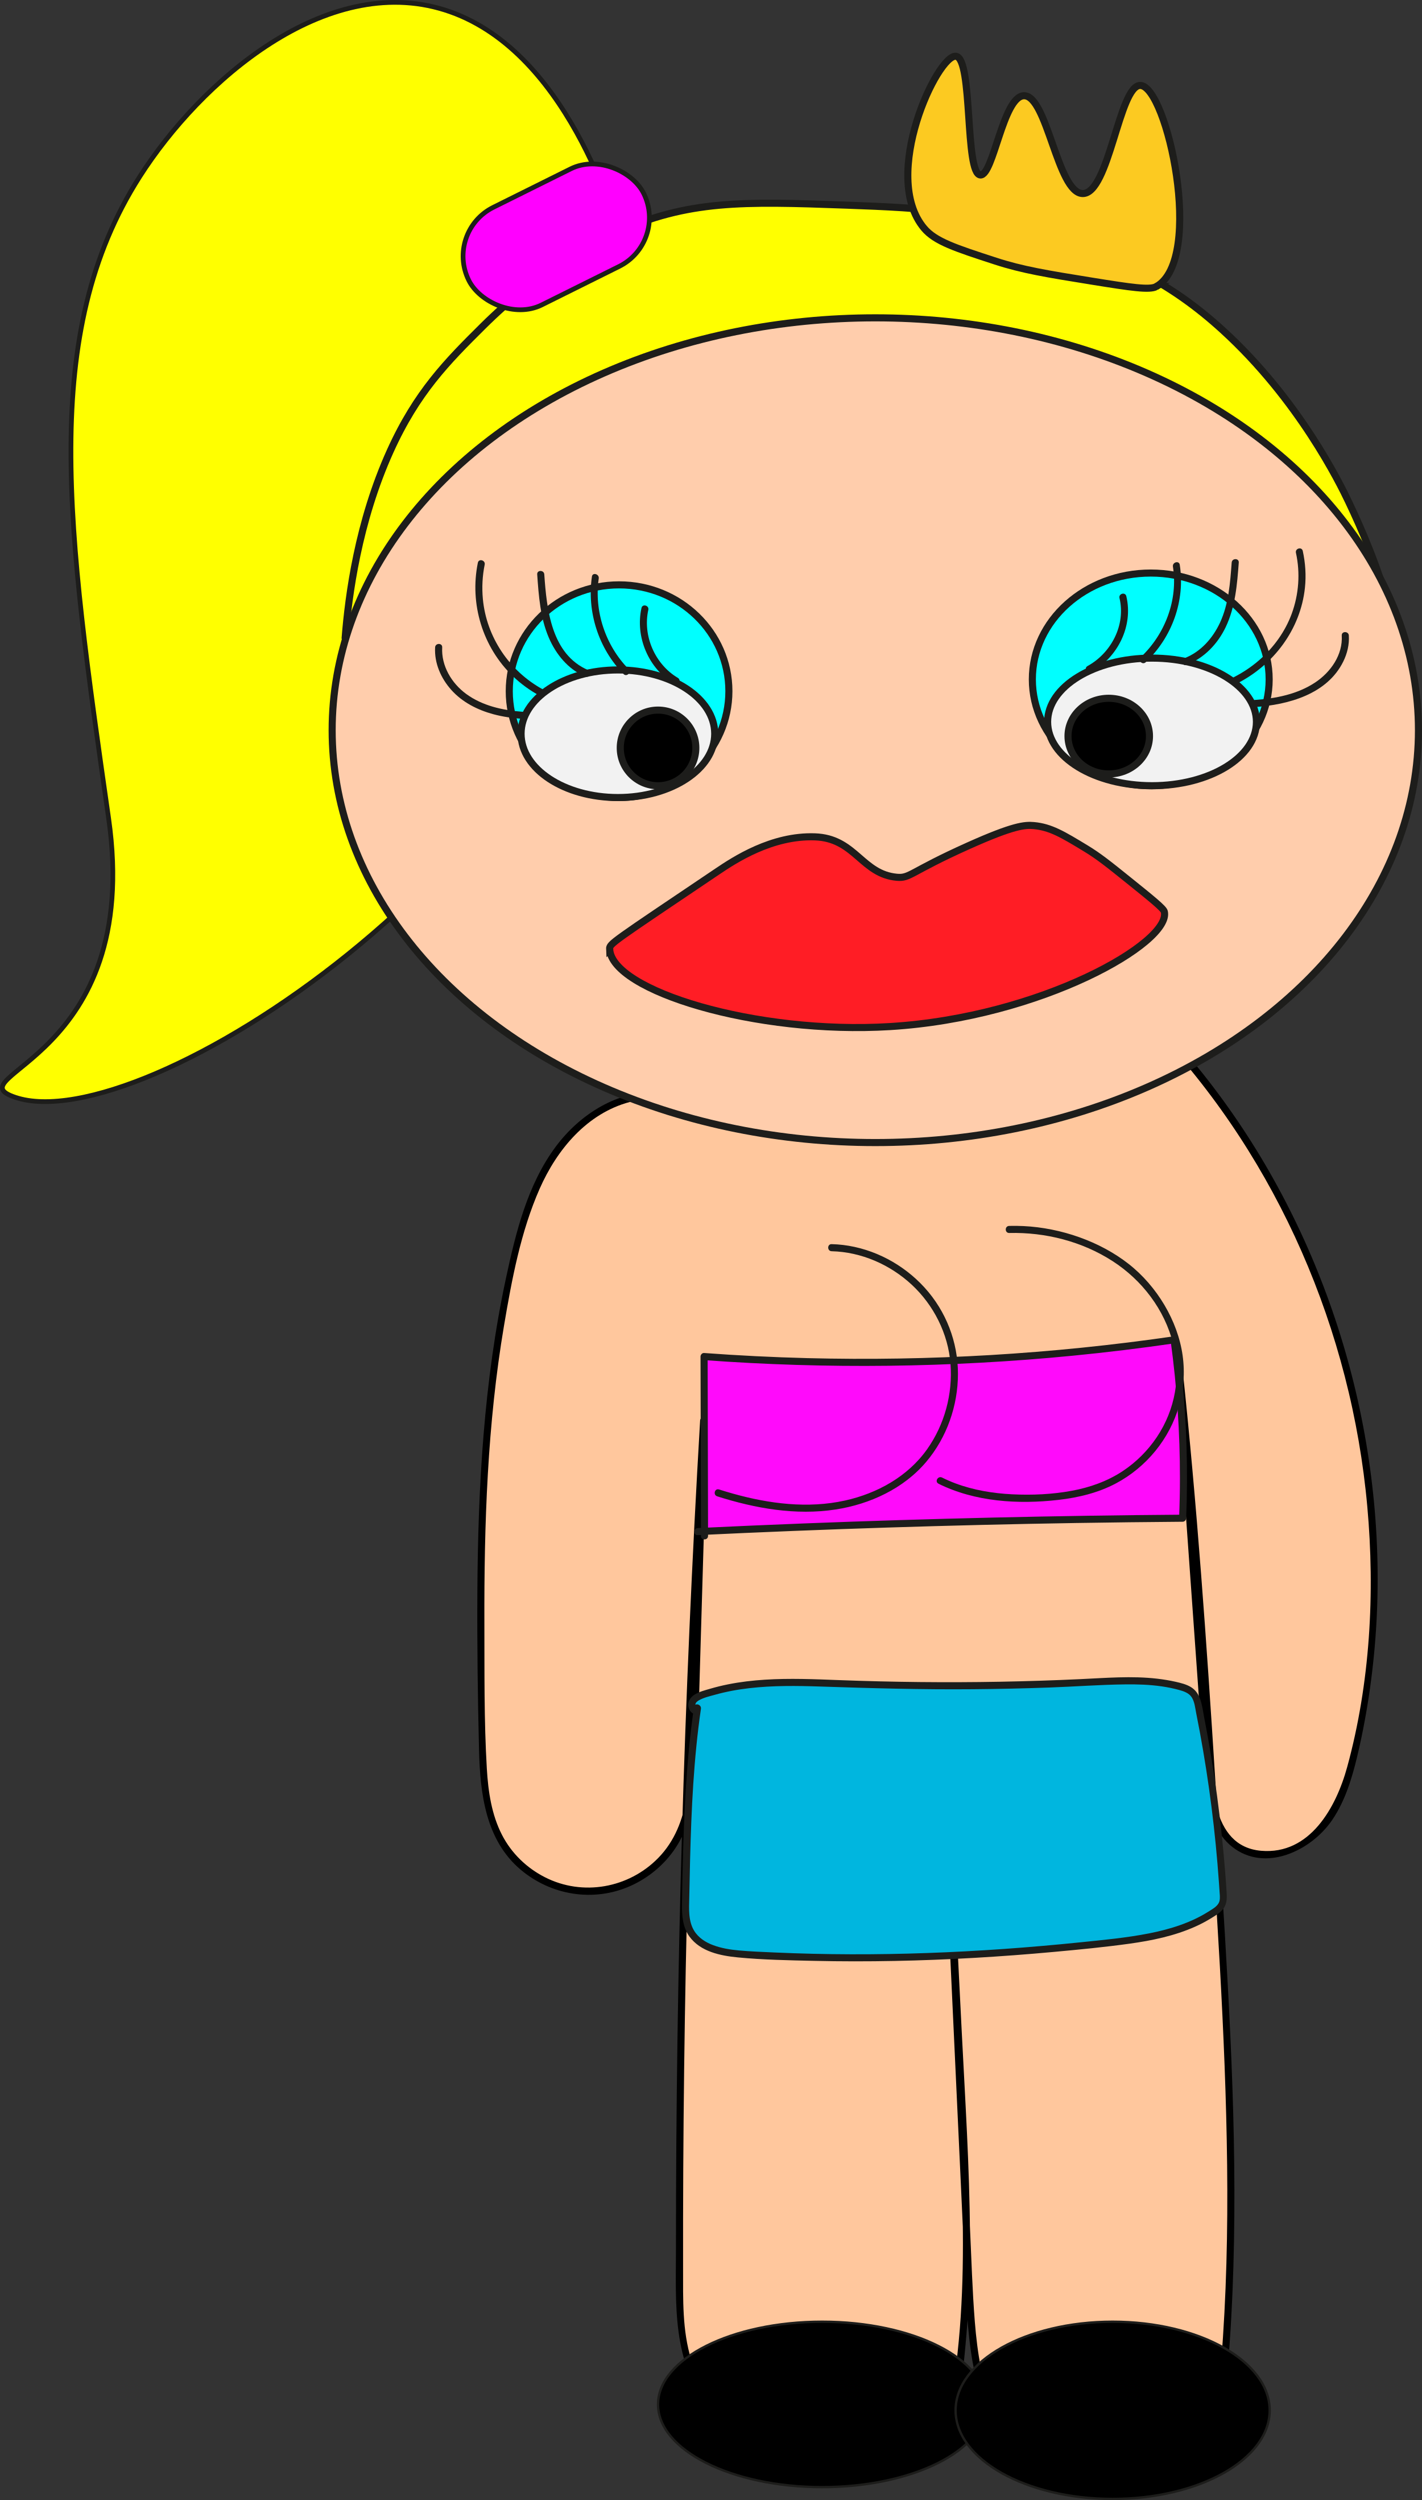 <?xml version="1.0" encoding="UTF-8"?><svg id="Layer_1" xmlns="http://www.w3.org/2000/svg" width="602.15" height="1058.39" viewBox="0 0 602.15 1058.39"><rect x="0" y="0" width="602.15" height="1058.39" fill="#333333" stroke="none"/><defs><style>.cls-1,.cls-2,.cls-3,.cls-4,.cls-5,.cls-6,.cls-7,.cls-8,.cls-9,.cls-10{stroke:#1d1d1b;stroke-linecap:round;stroke-miterlimit:10;}.cls-1,.cls-2,.cls-3,.cls-7,.cls-8,.cls-9,.cls-10{stroke-width:3px;}.cls-1,.cls-4{fill:#ff0;}.cls-11{fill:#1d1d1b;}.cls-11,.cls-12,.cls-13,.cls-14,.cls-15{stroke-width:0px;}.cls-2{fill:aqua;}.cls-12{fill:#ff0afb;}.cls-3{fill:#ff1d25;}.cls-4,.cls-5{stroke-width:2px;}.cls-13,.cls-6,.cls-7{fill:#000;}.cls-5{fill:#f0f;}.cls-14{fill:#ffc79d;}.cls-8{fill:#f2f2f2;}.cls-15{fill:#00b6df;}.cls-9{fill:#fcca21;}.cls-10{fill:#ffcdac;}</style></defs><path class="cls-14" d="M279.35,463.8c-16.52-1.11-32.35,8.67-42.35,21.87-10,13.2-15.07,29.44-18.96,45.54-16.17,66.92-15.02,136.65-13.78,205.49.27,15,.76,30.8,8.55,43.61,7.7,12.67,22.41,20.75,37.23,20.44,14.82-.3,29.19-8.97,36.37-21.95,6.54-11.82,7.1-25.92,7.49-39.43,1.36-46.01,2.71-92.02,4.07-138.02-7.12,121.22-10.53,242.67-10.21,364.1.03,13.25.19,26.9,5.37,39.1,12.74,29.98,50.28,40.22,82.85,40.17,5.48,0,11.24-.28,15.93-3.1,7.34-4.42,9.97-13.65,11.58-22.07,8.08-42.3,5.96-85.8,3.8-128.81-2.33-46.38-4.65-92.76-6.98-139.14,3.33,71.5,6.67,143.01,10,214.51.87,18.58,1.83,37.62,9.09,54.75,7.26,17.13,22.23,32.23,40.72,34.21,10.96,1.18,21.83-2.27,32.32-5.66,6.2-2.01,12.7-4.2,17.1-9.01,5.26-5.75,6.47-14.03,7.3-21.77,7.99-74.34,3.41-149.4-1.18-224.02-4.41-71.77-8.83-143.57-16.41-215.08,4.04,56.62,8.08,113.24,12.12,169.87.82,11.48,2.37,24.39,11.48,31.41,10.2,7.86,25.89,4.12,34.97-5,9.08-9.12,13.01-22.08,15.9-34.63,24.5-106.72-7.23-224.73-81.94-304.75"/><path class="cls-13" d="M279.35,462.3c-17.6-.96-33.71,9.31-43.96,23.04-12.06,16.15-17.01,36.52-21.16,55.88-9.37,43.67-11.84,88.47-12.09,133.03-.12,22.21.16,44.45.71,66.66.46,18.29,2.74,38.03,17.62,50.59,12.93,10.92,30.95,13.83,46.47,6.9,7.7-3.43,14.42-9.04,19.09-16.06,5.29-7.96,7.49-17.47,8.48-26.86,1.13-10.64,1.06-21.43,1.37-32.12.34-11.71.69-23.41,1.03-35.12.68-23.21,1.37-46.42,2.05-69.63.17-5.75.34-11.5.51-17.25.06-1.94-2.89-1.92-3,0-3.42,58.35-6,116.75-7.7,175.18-1.7,58.22-2.54,116.47-2.53,174.72,0,23.51-1.96,49.45,14.65,68.35,12.78,14.54,32.21,21.67,50.86,24.7,10.04,1.63,20.8,2.72,30.95,1.62,5.11-.56,9.99-2.21,13.66-5.93s5.55-8.29,6.93-13.01c3.62-12.42,4.84-25.91,5.95-38.76,1.21-14.09,1.59-28.25,1.5-42.39-.19-28.64-2.06-57.27-3.5-85.88-1.45-28.94-2.9-57.87-4.35-86.81-.36-7.18-.72-14.37-1.08-21.55-.1-1.92-3.09-1.94-3,0,2.74,58.76,5.48,117.53,8.22,176.29.66,14.23,1.29,28.46,1.99,42.68.65,13.12,1.57,26.38,4.99,39.12,5.41,20.18,19.06,40.59,40.45,45.88,12.99,3.22,26.05-.72,38.38-4.73,5.12-1.67,10.39-3.41,14.73-6.69,4.2-3.17,6.88-7.6,8.45-12.57,1.8-5.74,2.23-11.87,2.83-17.82.73-7.27,1.34-14.55,1.85-21.85,1-14.37,1.58-28.77,1.84-43.17,1.06-57.98-3-115.9-6.58-173.73-3.6-58.11-7.38-116.22-13.04-174.17-.69-7.12-1.42-14.23-2.17-21.34-.2-1.88-3.14-1.95-3,0,3.51,49.24,7.03,98.47,10.54,147.71.77,10.78,1.03,21.75,2.66,32.45,1.26,8.27,4.03,16.84,10.85,22.19,14.02,11.01,33.51,1.57,42.3-11.36,5.48-8.06,8.38-17.61,10.62-26.99s4.02-18.98,5.38-28.58c2.68-18.97,3.72-38.16,3.1-57.31-1.23-38.52-8.97-76.83-22.68-112.84s-33.16-69.37-58.01-98.57c-3.14-3.69-6.37-7.3-9.66-10.84-1.32-1.42-3.44.71-2.12,2.12,25.21,27.08,45.56,58.47,60.44,92.33,15.02,34.16,24.47,70.84,27.82,108.01,3.3,36.58,1.21,74.69-8.52,110.22-4.67,17.05-15.75,37.25-36.45,35.46-21.68-1.87-20.85-29.95-21.98-45.8-3.35-46.98-6.7-93.96-10.05-140.94-.41-5.74-.82-11.49-1.23-17.23h-3c5.93,56.07,9.94,112.33,13.52,168.59s7.7,112.18,8.35,168.36c.32,27.8-.3,55.63-2.52,83.35-.55,6.92-1.16,13.85-1.98,20.75-.69,5.79-1.74,11.89-5.09,16.8-3.53,5.18-9.46,7.71-15.19,9.66-6.34,2.16-12.79,4.26-19.36,5.59-12.19,2.47-23.95.71-34.25-6.41-8.72-6.03-15.44-14.87-19.81-24.47-5.54-12.16-7.58-25.64-8.64-38.86-1.07-13.37-1.44-26.81-2.07-40.21-2.64-56.71-5.29-113.42-7.93-170.13-.33-6.99-.65-13.97-.98-20.96h-3c2.81,55.94,6.17,111.89,8.3,167.87,1.03,27.27,1.17,54.68-2.24,81.8-.86,6.86-1.89,13.75-3.36,20.51-1.13,5.19-2.7,10.63-6.11,14.81-7.16,8.78-21.17,6.96-31.27,6.18-19.22-1.48-39.74-6.56-54.83-19.19-7.76-6.5-13.59-14.91-16.6-24.61-3.84-12.39-3.43-25.65-3.45-38.48-.1-56.39.6-112.79,2.11-169.17,1.5-56.37,3.81-112.73,6.92-169.04.39-6.99.78-13.97,1.19-20.96h-3c-1.28,43.54-2.57,87.09-3.85,130.63-.55,18.72.19,40.24-13.9,54.62-12.51,12.78-31.99,16.29-47.98,8.14-7.76-3.95-14.17-10.16-18.17-17.92-4.44-8.61-5.85-18.43-6.42-28-1.21-20.42-.97-41.04-1.04-61.49-.13-42.15,1.27-84.51,8.32-126.14,3.3-19.49,7.08-39.79,15.11-57.97,7.31-16.55,20-31.83,38.11-36.66,4.16-1.11,8.4-1.51,12.69-1.27,1.93.11,1.92-2.9,0-3h0Z"/><path class="cls-4" d="M267.37,225.17c7-38.3,9.28-77.15-2.64-118.15-4.46-15.33-25.19-86.68-76.43-102.81-50.32-15.84-103.28,30.03-129.13,70.58-42.52,66.71-30.75,148.9-13.18,271.59,14.67,102.41-66.28,109.12-39.53,118.15,53.4,18.03,235.39-99.8,260.9-239.37Z"/><path class="cls-1" d="M146.15,270.1c1.42-17.95,5.5-49.17,19.13-79.24,11.24-24.78,23.9-37.6,39.27-52.83,23.16-22.95,44.18-34.13,56.38-39.62,30.46-13.71,53.28-13.18,97.66-11.56,32.4,1.18,60.35,2.46,96.65,16.51,20.62,7.98,39.67,15.59,62.42,36.32,32.42,29.54,49.8,65.16,53.36,72.64,5.5,11.54,12.56,27.6,18.12,47.88"/><ellipse class="cls-10" cx="370.65" cy="309.12" rx="230" ry="174.57"/><path class="cls-3" d="M258.15,401.77c-.11-2.27.87-2.69,45.59-32.82,7.23-4.87,23.09-15.35,41.38-14.68.57.02,1.05.06,1.46.09,15.78,1.39,18.7,15.68,33.16,17.02,5.66.53,5.47-2.2,30.4-13.37,19.12-8.57,23.88-8.85,27.63-8.51,7.16.66,12.28,3.76,22.11,9.72,5.36,3.25,9.63,6.67,17.96,13.37,9.92,7.98,14.88,11.98,15.2,13.37,2.99,13.05-52.15,44.69-116.06,48.62-56.96,3.5-117.98-15.2-118.82-32.82Z"/><ellipse class="cls-2" cx="262.15" cy="292.61" rx="46.5" ry="45.02"/><ellipse class="cls-8" cx="261.65" cy="310.62" rx="41" ry="27.01"/><ellipse class="cls-7" cx="278.65" cy="316.62" rx="16" ry="16.01"/><path class="cls-11" d="M229.94,291.88c-14.19-7.7-23.96-22.17-25.47-38.31-.45-4.86-.2-9.76.77-14.54.39-1.89-2.51-2.69-2.89-.8-3.56,17.4,2,35.73,14.84,48.04,3.36,3.22,7.15,5.98,11.23,8.2,1.7.92,3.21-1.67,1.51-2.59h0Z"/><path class="cls-11" d="M249.18,283.74c-15.72-6.67-17.68-25.78-18.7-40.59-.13-1.92-3.13-1.93-3,0,.63,9.08,1.29,18.4,4.94,26.86,3,6.96,8.15,13.31,15.25,16.32.75.32,1.6.22,2.05-.54.38-.63.21-1.74-.54-2.05h0Z"/><path class="cls-11" d="M266.16,283.22c-9.78-9.96-14.63-24.49-12.62-38.34.27-1.89-2.62-2.7-2.89-.8-2.17,14.94,2.79,30.46,13.39,41.26,1.35,1.38,3.48-.74,2.12-2.12h0Z"/><path class="cls-11" d="M287.03,286.96c-9.67-5.73-14.95-17.79-12.5-28.78.42-1.88-2.47-2.69-2.89-.8-2.74,12.31,3.02,25.74,13.88,32.17,1.67.99,3.18-1.61,1.51-2.59h0Z"/><path class="cls-11" d="M221.3,301.32c-8.38-.61-17.03-2.51-23.92-7.57-6.18-4.54-10.56-11.89-10.13-19.7.11-1.93-2.89-1.92-3,0-.37,6.69,2.46,13.1,6.86,18.02,4.67,5.22,11.12,8.49,17.82,10.29,4.04,1.09,8.2,1.66,12.36,1.96,1.93.14,1.92-2.86,0-3h0Z"/><ellipse class="cls-2" cx="487.29" cy="287.61" rx="50.14" ry="45.02"/><ellipse class="cls-8" cx="487.83" cy="305.61" rx="44.21" ry="27.01"/><ellipse class="cls-7" cx="469.5" cy="311.62" rx="17.25" ry="16.01"/><path class="cls-11" d="M523.6,289.47c15.7-7.9,27.12-23.02,28.98-40.67.55-5.2.2-10.46-.92-15.57-.42-1.89-3.31-1.09-2.89.8,1.89,8.59,1.23,17.59-1.81,25.85-2.78,7.53-7.61,14.19-13.62,19.47-3.41,2.99-7.21,5.49-11.25,7.53-1.73.87-.21,3.46,1.51,2.59h0Z"/><path class="cls-11" d="M502.49,281.48c7.44-2.92,13.14-8.88,16.55-16.03,4.07-8.51,4.83-18.03,5.52-27.3.14-1.93-2.86-1.92-3,0-.64,8.58-1.27,17.54-4.95,25.45-3.04,6.53-8.1,12.31-14.92,14.99-1.78.7-1,3.6.8,2.89h0Z"/><path class="cls-11" d="M485.16,280.34c11.13-10.52,16.79-26.07,14.41-41.26-.3-1.9-3.19-1.09-2.89.8,2.22,14.12-3.34,28.62-13.64,38.34-1.41,1.33.72,3.45,2.12,2.12h0Z"/><path class="cls-11" d="M462.03,284.55c11.23-6.17,17.95-19.52,14.91-32.17-.45-1.88-3.34-1.08-2.89.8,2.73,11.37-3.5,23.27-13.53,28.78-1.69.93-.18,3.52,1.51,2.59h0Z"/><path class="cls-11" d="M531.34,299.32c14.2-.96,30.64-5.41,37.47-19.26,1.69-3.42,2.59-7.19,2.36-11.02-.11-1.92-3.12-1.93-3,0,.49,8.12-4.63,15.45-11.17,19.82-7.54,5.04-16.76,6.85-25.67,7.45-1.92.13-1.93,3.13,0,3h0Z"/><rect class="cls-5" x="194.19" y="77.23" width="82.7" height="46.12" rx="23.05" ry="23.05" transform="translate(-20.02 115.31) rotate(-26.43)"/><path class="cls-9" d="M489.67,121.31c-2.81,1.6-10.91.34-26.98-2.24-19.69-3.17-29.77-4.83-41.17-8.54-16.99-5.53-25.49-8.3-30.2-13.89-18.78-22.3,5.89-74.02,13.53-72.81,7.19,1.14,3.66,49.72,10.28,50.24,5.53.44,9.59-33.33,18.46-33.54,9.85-.23,14.21,41.17,24.84,41.4,11.25.25,15.47-45.91,24.44-45.76,11.28.19,27.35,73.42,6.79,85.14Z"/><path class="cls-15" d="M295.33,722.99c-3.96,27.08-4.49,54.54-5.02,81.9-.08,4.1-.12,8.37,1.67,12.06,3.94,8.12,14.54,9.87,23.54,10.43,51.21,3.16,102.67.86,153.65-4.91,15.83-1.79,32.32-4.17,45.36-13.32,1.12-.79,2.25-1.67,2.87-2.9.71-1.42.63-3.08.54-4.66-1.65-26.59-5.15-53.06-10.47-79.16-.38-1.84-.79-3.75-1.95-5.23-1.48-1.88-3.89-2.73-6.2-3.34-12.07-3.18-24.77-2.38-37.23-1.75-34.95,1.76-69.97,2-104.94.71-20.08-.74-40.74-1.91-59.71,4.71-1.6.56-3.3,1.27-4.14,2.73s-.16,3.83,1.52,3.98"/><path class="cls-11" d="M293.88,722.59c-3.23,22.21-4.23,44.64-4.76,67.05-.13,5.52-.28,11.05-.34,16.57-.05,4.71.3,9.65,3.16,13.59,4.65,6.41,13.11,8.13,20.52,8.84,10.68,1.03,21.5,1.22,32.22,1.46,11.38.26,22.76.26,34.14.04,22.52-.44,45.02-1.77,67.45-3.83,10.71-.98,21.44-2.01,32.09-3.49,9.47-1.32,18.93-3.27,27.71-7.19,2.15-.96,4.24-2.04,6.25-3.26,1.86-1.13,3.98-2.33,5.42-4,1.69-1.96,1.85-4.31,1.7-6.79-.16-2.77-.36-5.54-.58-8.31-.85-11.05-2.02-22.08-3.5-33.06-1.5-11.17-3.33-22.31-5.49-33.37-.88-4.54-1.21-9.98-5.56-12.63-1.94-1.18-4.24-1.74-6.43-2.24-2.58-.59-5.2-1.01-7.83-1.32-10.85-1.26-21.81-.31-32.68.19-11.35.53-22.7.89-34.06,1.1-22.67.41-45.34.16-68-.69-10.46-.4-20.95-.84-31.41-.18-5.23.33-10.46.94-15.6,1.97-2.54.51-5.06,1.12-7.54,1.85-2.19.64-4.63,1.24-6.58,2.46-1.6,1.01-2.82,2.59-2.73,4.56.08,1.73,1.17,3.48,2.98,3.78s2.7-2.58.8-2.89c-.6-.1-.81-.57-.78-1.17.05-.89.86-1.47,1.57-1.87,2-1.12,4.45-1.68,6.65-2.29,4.78-1.34,9.68-2.24,14.62-2.81,10.02-1.15,20.13-1.03,30.19-.69,21.47.71,42.92,1.32,64.41,1.13,10.86-.09,21.72-.33,32.58-.72,10.63-.38,21.26-1.19,31.9-1.32,5.22-.07,10.47.09,15.64.85,2.46.36,4.91.85,7.3,1.51,1.95.54,4.11,1.27,5.28,3.04,1.28,1.93,1.5,4.57,1.94,6.79.53,2.64,1.04,5.29,1.53,7.94.96,5.22,1.86,10.46,2.68,15.71,1.66,10.6,3.01,21.26,4.06,31.94.53,5.37.98,10.74,1.36,16.12.09,1.22.17,2.45.25,3.67.08,1.32.28,2.73,0,4.03-.45,2.11-2.66,3.3-4.34,4.37-7.72,4.95-16.56,7.68-25.5,9.44-9.62,1.89-19.44,2.79-29.18,3.79-21.5,2.2-43.08,3.76-64.68,4.52-21.59.77-43.22.74-64.8-.23-5.02-.23-10.06-.41-15.06-.86-3.69-.34-7.39-.94-10.88-2.24-3.19-1.18-6.22-3.13-8.03-6.09-2.53-4.15-2.16-9.27-2.07-13.93.42-21.46.87-42.96,3.02-64.33.53-5.25,1.16-10.48,1.92-15.7.27-1.89-2.62-2.7-2.89-.8h0Z"/><path class="cls-12" d="M298.33,650.24c-.06-25.32-.12-50.64-.18-75.96,66.33,4.88,133.24,2.51,199.01-7.07,3.44,25.01,4.66,50.31,3.63,75.52-68.48.49-136.95,2.38-205.34,5.66"/><path class="cls-11" d="M299.83,650.24c-.05-19.74-.09-39.48-.14-59.22-.01-5.58-.03-11.16-.04-16.74l-1.5,1.5c25.98,1.91,52.04,2.71,78.09,2.4,26.05-.31,52.08-1.73,78.01-4.26,14.48-1.41,28.92-3.18,43.31-5.27l-1.85-1.05c2.65,19.35,3.96,38.88,3.93,58.41,0,5.57-.13,11.14-.35,16.71l1.5-1.5c-26.76.19-53.52.6-80.27,1.22-26.67.62-53.33,1.44-79.99,2.48-15.03.59-30.06,1.24-45.08,1.96-1.92.09-1.93,3.09,0,3,26.73-1.28,53.47-2.35,80.21-3.21,26.66-.85,53.33-1.5,80.01-1.93,15.04-.24,30.08-.42,45.12-.53.83,0,1.47-.68,1.5-1.5.8-19.81.23-39.67-1.72-59.4-.55-5.52-1.21-11.02-1.96-16.51-.12-.87-1.14-1.15-1.85-1.05-25.64,3.73-51.44,6.35-77.3,7.89-25.84,1.53-51.75,1.96-77.63,1.3-14.58-.37-29.14-1.1-43.69-2.17-.81-.06-1.5.74-1.5,1.5.05,19.74.09,39.48.14,59.22.01,5.58.03,11.16.04,16.74,0,1.93,3,1.93,3,0h0Z"/><path class="cls-11" d="M303.67,633.44c16.15,5.13,33.33,8.19,50.24,5.57,14.49-2.24,28.77-8.85,38.34-20.2,8.69-10.3,13.4-23.77,13.4-37.23s-5.02-26.46-14.11-36.47c-8.93-9.83-21.32-16.46-34.52-18.07-1.62-.2-3.24-.31-4.87-.35-1.93-.05-1.93,2.95,0,3,12.59.31,24.75,5.65,33.94,14.18s15.41,20.63,16.4,33.47-2.52,25.74-9.9,36.17c-8.18,11.56-21.14,18.71-34.78,21.72-15.71,3.47-32.06,1.38-47.39-2.91-1.99-.56-3.97-1.15-5.94-1.78-1.84-.59-2.63,2.31-.8,2.89h0Z"/><path class="cls-11" d="M397.39,628.1c15.51,7.7,33.8,8.81,50.77,6.86,8.46-.97,16.85-2.98,24.42-7,6.39-3.4,12.11-8.13,16.68-13.74,9.26-11.38,13.57-25.88,11.52-40.45s-10.81-29.28-22.89-38.73-28.52-15.23-44.49-16c-2.01-.1-4.02-.11-6.03-.07s-1.93,3.05,0,3c15.32-.37,30.84,3.56,43.77,11.91,12.47,8.05,21.99,20.49,25.63,34.97,3.43,13.65.91,27.89-6.93,39.57-3.8,5.66-8.74,10.59-14.42,14.35-6.51,4.31-13.87,6.9-21.52,8.32-8.3,1.54-16.91,1.92-25.33,1.5-8.17-.4-16.33-1.77-24.01-4.63-1.93-.72-3.8-1.54-5.64-2.46-1.72-.86-3.25,1.73-1.51,2.59h0Z"/><ellipse class="cls-6" cx="348.15" cy="1017.88" rx="69.5" ry="35.01"/><ellipse class="cls-6" cx="471.15" cy="1020.38" rx="66.5" ry="37.51"/></svg>